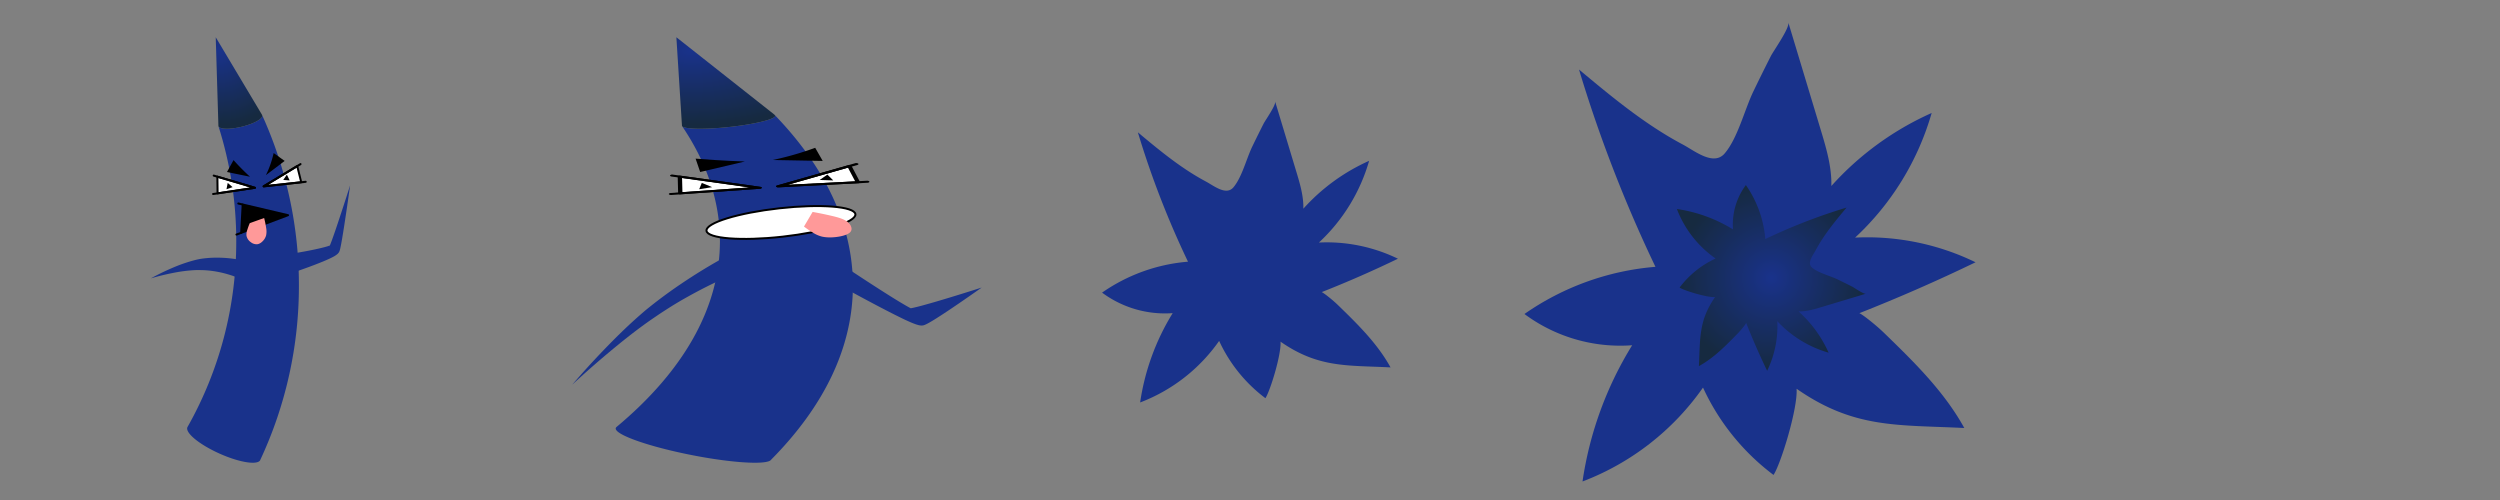 <svg xmlns="http://www.w3.org/2000/svg" xmlns:xlink="http://www.w3.org/1999/xlink" width="2500" height="500" viewBox="0 0 2500 500"><rect x="0" y="0" width="2500" height="500" fill="#808080" stroke="none"/><defs><style>.cls-1{fill:#19328b;}.cls-2{fill:none;}.cls-3{fill:url(#radial-gradient);}.cls-4{fill:url(#radial-gradient-2);}.cls-5,.cls-8{fill:#fff;}.cls-6{fill:#f99;}.cls-7{fill:url(#radial-gradient-3);}.cls-8{stroke:#000;stroke-miterlimit:10;stroke-width:2px;}</style><radialGradient id="radial-gradient" cx="1771.39" cy="277.94" r="93.69" gradientUnits="userSpaceOnUse"><stop offset="0" stop-color="#19328b"/><stop offset="1" stop-color="#162a40"/></radialGradient><radialGradient id="radial-gradient-2" cx="3838.77" cy="50.76" r="74.19" gradientTransform="matrix(-1, 0, 0, 1, 4058.26, 0)" xlink:href="#radial-gradient"/><radialGradient id="radial-gradient-3" cx="3339.16" cy="50.76" r="74.19" gradientTransform="matrix(-2.12, 0, 0, 1, 7770.88, 0)" xlink:href="#radial-gradient"/></defs><title>crayon-explode3</title><g id="Spilskærm_med_elementer" data-name="Spilskærm med elementer"><path class="cls-1" d="M1275.13,101.47l21.22,70.3c3.64,12,7.31,24.35,7,36.93a195.2,195.2,0,0,1,65.77-47.87,178.73,178.73,0,0,1-50.2,81.71,162.66,162.66,0,0,1,79,16.18q-37.65,18.21-76.59,33.54c-.67-1.75,10.3,6.67,16.44,12.64,19.64,19.07,39.57,38.52,52.76,62.5-43.61-2.2-72.15.62-110-25.74.87,13-10.49,49.67-15.13,56.51a150.07,150.07,0,0,1-46.26-57.27,170.49,170.49,0,0,1-79,61.57,234.13,234.13,0,0,1,32.55-89.33,105.54,105.54,0,0,1-70.61-20.51A175,175,0,0,1,1188,261.69a904.82,904.82,0,0,1-50.14-129.36c21.51,17.95,43.23,36,68.08,49.21,7.8,4.15,20.17,14.35,27.45,5.84,8.52-10,13.08-28.77,18.84-40.73q5.6-11.6,11.42-23.09C1265.48,120,1276.18,105,1275.13,101.47Z"/><rect class="cls-2" x="0.45" width="500" height="500"/><rect class="cls-2" x="500.06" width="500" height="500"/><rect class="cls-2" x="1000" y="1.97" width="500" height="500"/><path class="cls-1" d="M1788.32,22.46l32.36,107.2c5.55,18.38,11.15,37.14,10.68,56.33a297.57,297.57,0,0,1,100.3-73,272.64,272.64,0,0,1-76.56,124.61,248,248,0,0,1,120.45,24.67q-57.4,27.76-116.79,51.15c-1-2.67,15.7,10.18,25.07,19.27,30,29.08,60.34,58.74,80.46,95.32-66.5-3.36-110,.94-167.7-39.25,1.32,19.85-16,75.74-23.08,86.17A229,229,0,0,1,1703,387.58a259.91,259.91,0,0,1-120.49,93.9,357.37,357.37,0,0,1,49.65-136.23A160.89,160.89,0,0,1,1524.45,314a266.82,266.82,0,0,1,131-47.18A1379.27,1379.27,0,0,1,1579,69.52c32.8,27.37,65.93,54.9,103.81,75,11.91,6.34,30.77,21.88,41.87,8.91,13-15.19,19.94-43.87,28.73-62.11q8.53-17.69,17.42-35.22C1773.61,50.69,1789.92,27.78,1788.32,22.46Z"/><path class="cls-3" d="M1865.88,293.71,1821.75,307c-7.57,2.28-15.29,4.59-23.19,4.4a122.57,122.57,0,0,1,30.06,41.29,112.23,112.23,0,0,1-51.31-31.52,102.08,102.08,0,0,1-10.16,49.6q-11.43-23.64-21.06-48.09c1.1-.42-4.19,6.46-7.93,10.32-12,12.33-24.19,24.85-39.25,33.13,1.38-27.38-.38-45.3,16.16-69.05-8.17.54-31.18-6.59-35.48-9.5a94.28,94.28,0,0,1,36-29.05A107,107,0,0,1,1676.89,209,147.19,147.19,0,0,1,1733,229.4a66.24,66.24,0,0,1,12.88-44.33,109.92,109.92,0,0,1,19.43,54,568.57,568.57,0,0,1,81.22-31.48c-11.27,13.51-22.6,27.14-30.9,42.74-2.61,4.91-9,12.67-3.66,17.24,6.25,5.35,18.06,8.21,25.57,11.83q7.27,3.51,14.5,7.17C1854.26,287.66,1863.7,294.38,1865.88,293.71Z"/><rect class="cls-2" x="1500" y="1.97" width="500" height="500"/><rect class="cls-2" x="2000" width="500" height="500"/><path class="cls-1" d="M219.4,453.53c19.38,8.71,37.09,11.69,40.59,7l.54-1.16a410.37,410.37,0,0,0,38.38-173.86A410.31,410.31,0,0,0,262.25,115.4c.8,3.3-8.36,8.36-20.46,11.31s-22.58,2.64-23.39-.66h0a378,378,0,0,1,17.85,115.14,376.38,376.38,0,0,1-48.65,185.66l0,0a.7.7,0,0,0-.09.17.6.6,0,0,0-.08.16C184.92,432.7,199.25,444.49,219.4,453.53Z"/><path class="cls-4" d="M215.73,37.26l46.09,77.2.43.94c.8,3.3-8.36,8.36-20.46,11.31s-22.58,2.64-23.39-.66a3.21,3.21,0,0,1,0-.54Z"/><path d="M284.68,160.93,265.9,175.14a97.82,97.82,0,0,0,7.75-22.1Z"/><path d="M227,172,250,176.74a228,228,0,0,1-16.47-16.64Z"/><polygon class="cls-5" points="301.26 182.24 263.7 186.34 297.23 166.06 301.26 182.24"/><path d="M263.7,187.35a1,1,0,0,1-1-.69,1,1,0,0,1,.43-1.2l33.53-20.28a1.06,1.06,0,0,1,.92-.07,1,1,0,0,1,.6.7l4,16.18a1,1,0,0,1-.16.83,1,1,0,0,1-.72.43l-37.56,4.1Zm32.87-19.71-28.4,17.18L300,181.35Z"/><polygon points="289.68 180.43 286.88 174.62 283.25 179.95 289.68 180.43"/><path d="M263.7,187.35a1,1,0,0,1-1-.69,1,1,0,0,1,.43-1.2L300,163.22A1,1,0,1,1,301,165l-32.83,19.86,37.38-4.08a1,1,0,0,1,1.13.91,1,1,0,0,1-.91,1.12l-42,4.58Z"/><polygon class="cls-5" points="217.58 193.35 254.95 187.81 217.38 176.67 217.58 193.35"/><path d="M217.58,194.37a1,1,0,0,1-.66-.25,1,1,0,0,1-.36-.76l-.2-16.67a1,1,0,0,1,.41-.83,1,1,0,0,1,.9-.16l37.57,11.13a1,1,0,0,1,.73,1,1,1,0,0,1-.87.93l-37.37,5.54Zm.84-16.33.16,14.13,31.67-4.7Z"/><polygon points="226.49 189.24 227.72 182.92 232.58 187.15 226.49 189.24"/><path d="M213.19,195a1,1,0,0,1-.14-2l37.2-5.52-36.8-10.9a1,1,0,1,1,.58-1.95l41.21,12.21a1,1,0,0,1,.73,1,1,1,0,0,1-.87.93L213.35,195Z"/><path class="cls-1" d="M292.44,253.57c8.68-1.44,17.52-3,26.05-4.95,2.13-.48,4.24-1,6.28-1.54,1-.27,2-.55,2.94-.85l.68-.22.63-.22.94-.35c.18-.07,0,0,0,.11s0,0,0,0l-.16.17a2,2,0,0,0-.28.37l-.11.2-.05.1v0a.36.36,0,0,0,0,.09l0,.1s0,0,0,0l0-.06.13-.24c.08-.14.18-.37.28-.59.39-.88.79-1.91,1.17-2.92.78-2,1.53-4.13,2.28-6.23,3-8.44,5.79-17,8.6-25.53s5.58-17.12,8.31-25.7q-1.86,13.38-3.85,26.75c-1.33,8.92-2.67,17.83-4.19,26.78-.39,2.24-.78,4.48-1.23,6.75-.23,1.16-.45,2.28-.77,3.53-.07.31-.15.61-.27,1l-.16.55-.05.13-.09.23-.2.48-.23.47-.05.11-.11.18-.25.36c-.17.24-.36.47-.55.69l-.3.33a1.59,1.59,0,0,1-.2.19,15.49,15.49,0,0,1-2.4,1.81c-.31.19-.66.42-.95.58l-.89.5-.85.45c-1.14.6-2.23,1.11-3.32,1.62-2.18,1-4.32,1.92-6.46,2.81-8.59,3.52-17.07,6.61-25.77,9.63a9.2,9.2,0,1,1-6-17.38,9.51,9.51,0,0,1,1.46-.38Z"/><path class="cls-1" d="M239.07,278.3s-.11-.06-.19-.1l-.27-.12-.57-.25-1.22-.49c-.82-.33-1.66-.65-2.51-.95-1.7-.62-3.44-1.19-5.19-1.73-3.51-1.06-7.08-2-10.69-2.68a98.14,98.14,0,0,0-10.93-1.56c-1.83-.15-3.67-.26-5.5-.29l-2.75-.06c-.92,0-1.85,0-2.78,0a144.19,144.19,0,0,0-22.81,2.74c-7.64,1.48-15.27,3.32-22.81,5.57q10.35-5.71,21.33-10.4a153.17,153.17,0,0,1,22.88-7.93c2-.49,4.07-.95,6.14-1.27s4.15-.54,6.23-.73a111.15,111.15,0,0,1,12.51-.36q6.26.16,12.5.95c2.08.26,4.15.57,6.24.95,1,.18,2.09.38,3.14.6l1.6.36.82.19.43.11.51.14a9.16,9.16,0,0,1-6.11,17.28Z"/><polygon points="241.24 232.81 287.95 215.29 242.73 204.61 241.24 232.81"/><path d="M236.65,235.56a1,1,0,0,1-.36-2l48.17-18.06-46.35-11a1,1,0,1,1,.47-2l49.61,11.71a1,1,0,0,1,.12,1.95L237,235.49A1.09,1.09,0,0,1,236.65,235.56Z"/><path d="M241.25,233.83h-.06a1,1,0,0,1-1-1.07l1.48-28.2a1,1,0,1,1,2,.11l-1.48,28.2A1,1,0,0,1,241.25,233.83Z"/><path class="cls-6" d="M264.14,218c.8,3.13,1.45,6.3,1.95,9.49a19.78,19.78,0,0,1,0,8,13.37,13.37,0,0,1-4.15,6.4,9.23,9.23,0,0,1-4.19,2.28,9.08,9.08,0,0,1-6.86-1.94,10.2,10.2,0,0,1-4.4-6.51,13.29,13.29,0,0,1,.78-5.74,66.41,66.41,0,0,1,2.5-6.83Z"/><path class="cls-1" d="M684.15,453.53c41.15,8.71,78.72,11.69,86.14,7,.39-.39.78-.77,1.15-1.16,52.27-52.83,81.46-111.74,81.46-173.86,0-60.66-27.82-118.26-77.8-170.11,1.69,3.3-17.75,8.36-43.43,11.31s-47.92,2.64-49.63-.66h0c24.6,36.31,37.89,75,37.89,115.14,0,67.48-37.52,130.82-103.26,185.66l0,0-.19.17a.88.88,0,0,0-.17.16C611,432.7,641.41,444.49,684.15,453.53Z"/><path class="cls-7" d="M676.37,37.26l97.83,77.2.9.94c1.69,3.3-17.75,8.36-43.43,11.31s-47.92,2.64-49.63-.66a1.66,1.66,0,0,1-.08-.54Z"/><path d="M822.71,160.93,772.77,160a314.77,314.77,0,0,0,42.42-12.2Z"/><path d="M700.18,172l44.72-10.51s-23.85-.7-49.31-2.87Z"/><polygon class="cls-5" points="857.89 182.24 778.18 186.34 849.33 166.06 857.89 182.24"/><path d="M778.18,187.35a2.67,2.67,0,0,1-2-.69c-.32-.45.06-.95.93-1.2l71.15-20.28a4.56,4.56,0,0,1,1.95-.07,1.83,1.83,0,0,1,1.27.7L860,182c.15.29,0,.59-.32.83a3.16,3.16,0,0,1-1.54.43l-79.71,4.1Zm69.76-19.71-60.28,17.18,67.53-3.47Z"/><polygon points="833.31 180.43 827.38 174.62 819.67 179.95 833.31 180.43"/><path d="M778.18,187.35a2.67,2.67,0,0,1-2-.69c-.32-.45.06-.95.93-1.2l78.05-22.24a3.81,3.81,0,0,1,3,.34c.61.48.29,1.11-.73,1.4l-69.69,19.86L867,180.74c1.18-.05,2.25.35,2.38.91s-.73,1.06-1.91,1.12l-89.06,4.58Z"/><polygon class="cls-5" points="680.29 193.35 759.61 187.81 679.88 176.67 680.29 193.35"/><path d="M680.3,194.37a3.85,3.85,0,0,1-1.41-.25c-.47-.19-.75-.47-.76-.76l-.42-16.67c0-.33.32-.63.86-.83a4.34,4.34,0,0,1,1.92-.16l79.73,11.13c1,.13,1.62.57,1.54,1s-.83.86-1.83.93l-79.32,5.54ZM682.07,178l.36,14.13,67.2-4.7Z"/><polygon points="699.2 189.24 701.81 182.92 712.13 187.15 699.2 189.24"/><path d="M671,195c-1,0-2-.37-2.13-.87s.64-1.08,1.82-1.16l79-5.52-78.09-10.9c-1.15-.16-1.8-.73-1.46-1.26a3,3,0,0,1,2.68-.69l87.46,12.21c1,.13,1.62.57,1.54,1s-.83.86-1.83.93L671.31,195Z"/><path class="cls-1" d="M843.36,265.65c15.37,10.25,31.12,20.57,46.54,30.26,3.85,2.41,7.68,4.78,11.42,7,1.85,1.11,3.71,2.21,5.43,3.18l1.28.73,1.19.65,1.77.95c.35.19,0,.06,0,.1s0,0-.1,0l-.37-.08a4.36,4.36,0,0,0-.69-.07h-.32l-.13,0h-.16l-.1.05,0,0h.09l.36,0a6.08,6.08,0,0,0,.84-.1c1.19-.17,2.5-.46,3.76-.75,2.56-.58,5.11-1.24,7.65-1.92,10.15-2.75,20.16-5.75,30.13-8.79s19.88-6.15,29.74-9.31q-11.39,8.07-23,16c-7.73,5.28-15.48,10.51-23.54,15.56-2,1.25-4.07,2.5-6.22,3.7-1.1.6-2.16,1.2-3.46,1.77a9.86,9.86,0,0,1-1.07.43l-.62.21-.15.05-.29.06-.64.11-.66.07-.17,0h-.29l-.64,0a13.11,13.11,0,0,1-1.35-.17l-.7-.13-.44-.11c-1-.27-2.28-.65-2.92-.9s-1.61-.58-2.21-.83-1.37-.54-1.94-.79l-1.79-.77-1.71-.77c-2.27-1-4.4-2-6.54-3.08-4.25-2.06-8.4-4.15-12.52-6.26-16.49-8.49-32.57-17.17-49-26.21-9-5-16.21-13.85-16-19.81s7.67-6.75,16.71-1.77c.91.51,1.8,1.05,2.67,1.63Z"/><path class="cls-1" d="M725.85,277.71a2,2,0,0,0-.38.15l-.54.22-1.14.5-2.4,1.06c-1.62.73-3.27,1.49-4.93,2.26-3.31,1.56-6.66,3.19-10,4.87-6.72,3.37-13.46,7-20.16,10.75s-13.37,7.77-19.93,12c-3.28,2.1-6.55,4.23-9.76,6.43l-4.83,3.28c-1.6,1.12-3.22,2.23-4.83,3.39-12.91,9.22-25.7,19.44-38.17,29.87s-24.73,21.23-36.58,32.2q14.76-17.2,31.23-34.37c11-11.44,22.5-22.86,35.36-34.22,3.21-2.83,6.54-5.71,10-8.48s6.9-5.47,10.42-8.14q10.58-8,21.6-15.45t22.32-14.36q5.65-3.45,11.42-6.78,2.88-1.66,5.83-3.31l3-1.65,1.54-.83.81-.43,1-.5c9.28-4.4,16.63-3.13,16.41,2.84S735.13,273.31,725.85,277.71Z"/><ellipse class="cls-8" cx="780.95" cy="222.46" rx="74.91" ry="14.28" transform="translate(-19.79 87.63) rotate(-6.34)"/><path class="cls-6" d="M812.61,211.92q9.61,1.72,18.84,3.88c5.11,1.19,10.24,2.54,13.9,4.6,3.5,2,5.42,4.51,6,7.07a4.85,4.85,0,0,1-1.15,4.74c-2.12,2.23-6.85,3.69-11.75,4.49-5.4.88-11.59,1.07-16.68-.15a30.35,30.35,0,0,1-9-4,98.41,98.41,0,0,1-8.79-6Z"/></g></svg>

